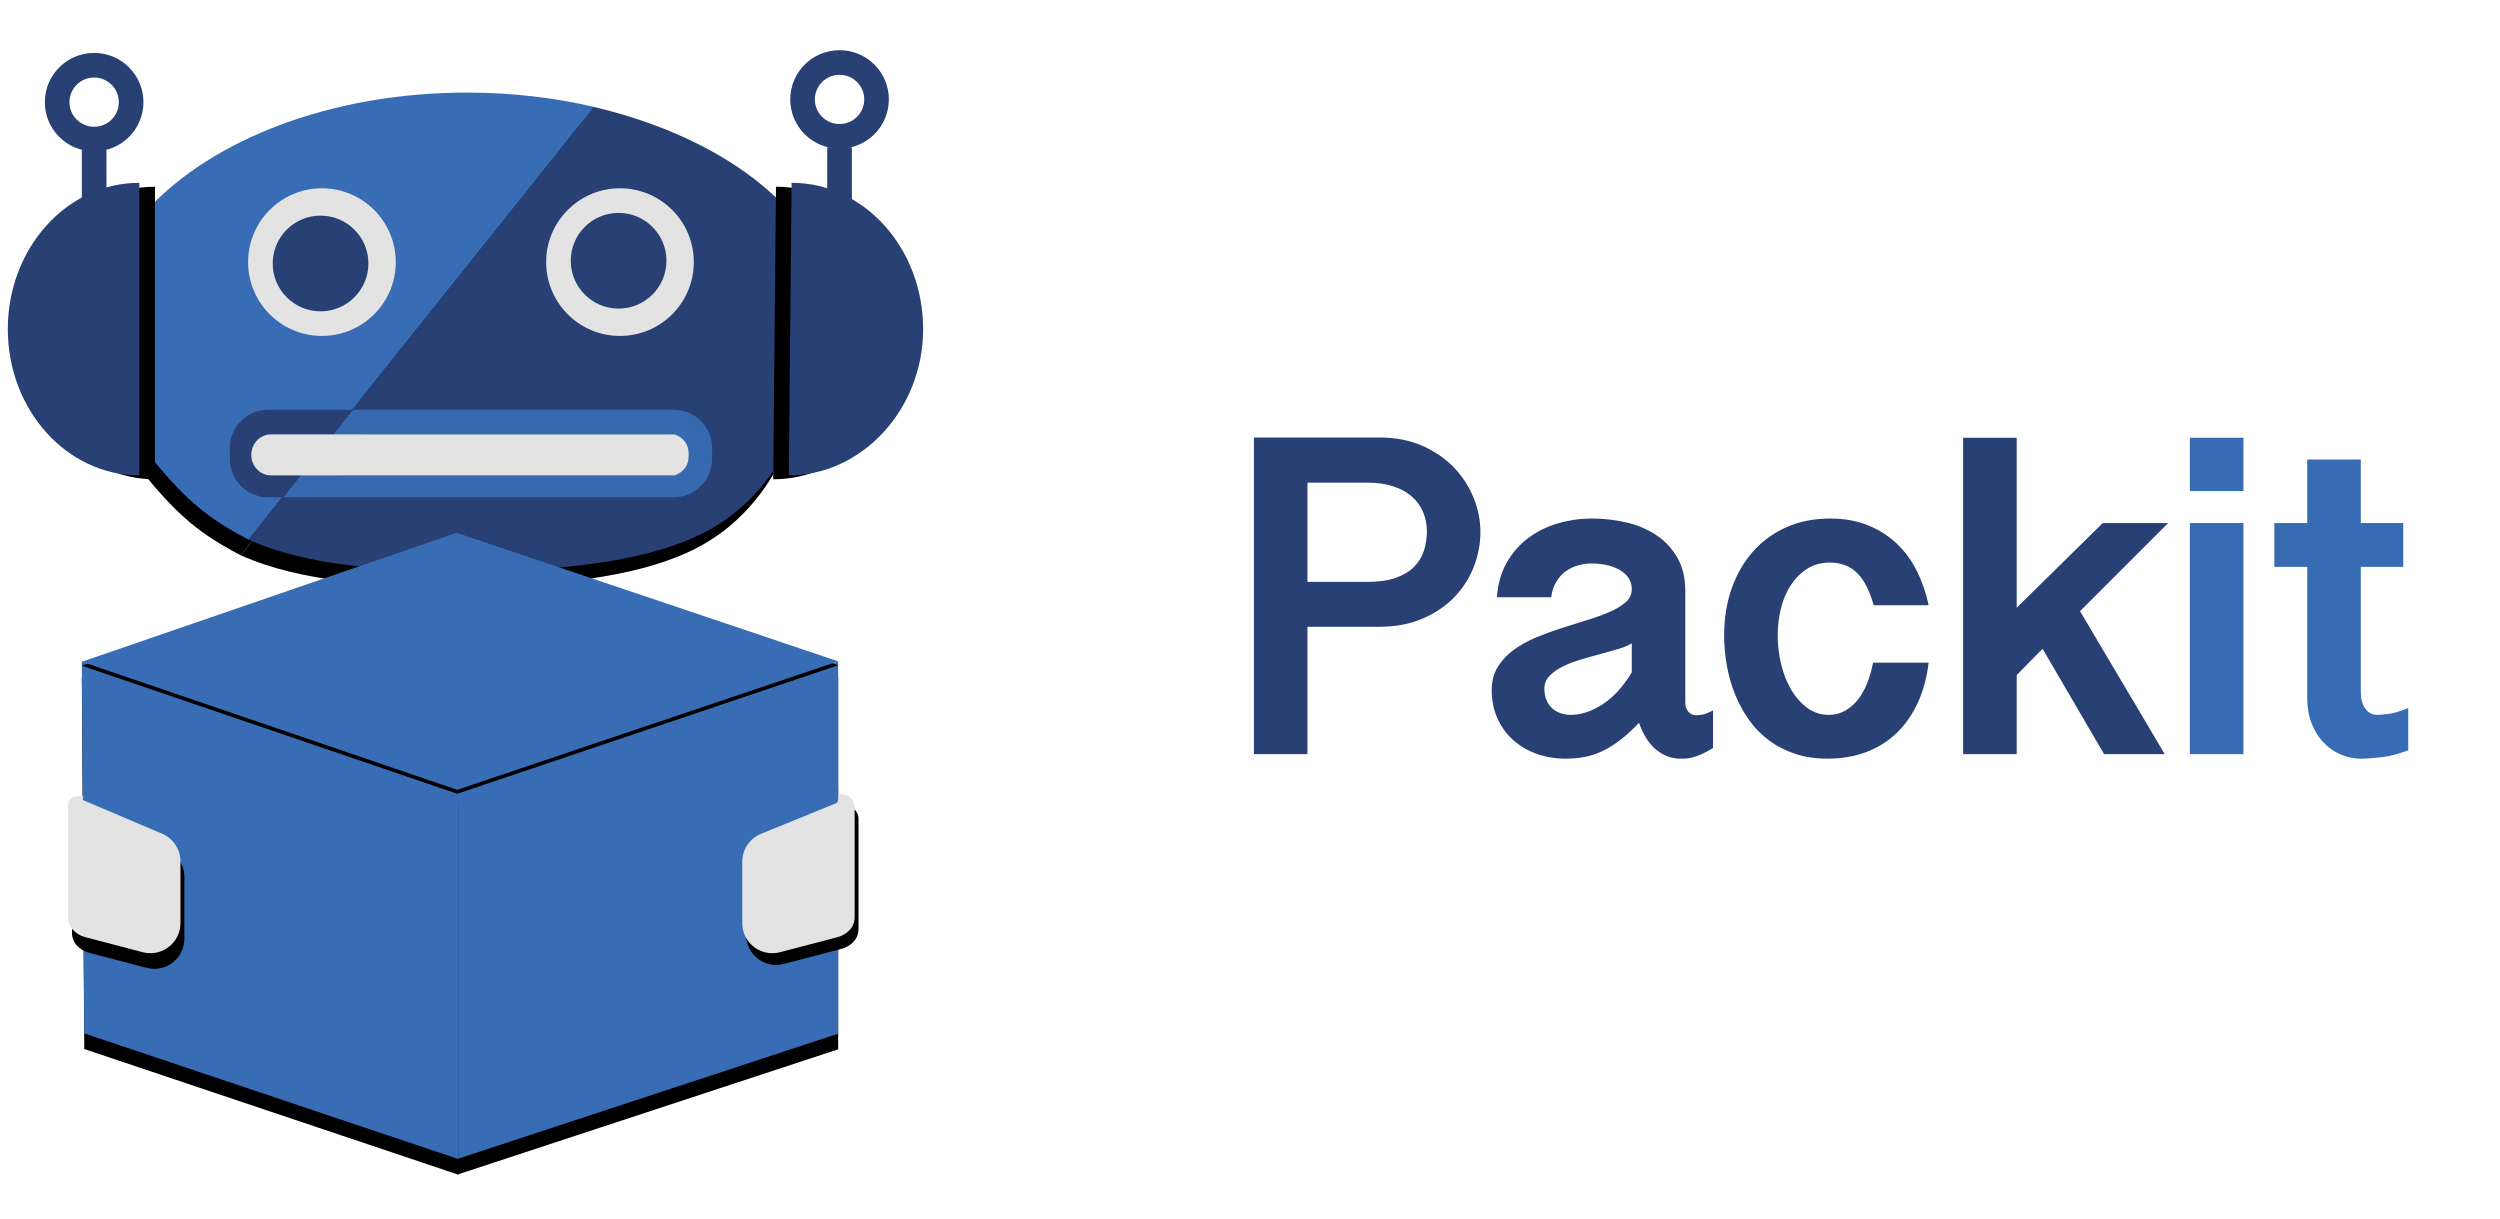 <?xml version="1.0" encoding="UTF-8"?>
<svg width="640px" height="312px" viewBox="0 0 640 312" version="1.1" xmlns="http://www.w3.org/2000/svg" xmlns:xlink="http://www.w3.org/1999/xlink">
    <!-- Generator: Sketch 61 (89581) - https://sketch.com -->
    <title>Artboard</title>
    <desc>Created with Sketch.</desc>
    <defs>
        <path d="M150.134,11.392 C139.963,9.003 128.98,7.7 117.523,7.7 C82.757,7.7 52.35,19.7 35.78,37.609 L35.827,100.045 C40.166,105.519 44.095,109.793 47.614,112.866 C50.738,115.594 54.675,118.544 61.631,122.158 L150.134,11.392 Z" id="path-1"></path>
        <filter x="-17.9%" y="-12.7%" width="132.4%" height="132.3%" filterUnits="objectBoundingBox" id="filter-2">
            <feOffset dx="-2" dy="4" in="SourceAlpha" result="shadowOffsetOuter1"></feOffset>
            <feGaussianBlur stdDeviation="5.5" in="shadowOffsetOuter1" result="shadowBlurOuter1"></feGaussianBlur>
            <feColorMatrix values="0 0 0 0 0.216   0 0 0 0 0.42   0 0 0 0 0.706  0 0 0 0.55 0" type="matrix" in="shadowBlurOuter1"></feColorMatrix>
        </filter>
        <path d="M61.631,122.158 C77.051,129.034 97.197,130.201 117.402,130.201 C142.013,130.201 162.272,127.701 176.048,121.421 C185.231,117.234 192.558,110.541 198.027,101.341 L198.541,36.422 C187.379,24.896 170.123,16.085 149.96,11.357 C137.084,27.608 127.382,39.822 120.851,48 C119.579,49.593 118.245,51.263 116.85,53.01 C108.159,63.894 89.753,86.943 61.631,122.158 Z" id="path-3"></path>
        <filter x="-15.0%" y="-12.2%" width="127.0%" height="131.1%" filterUnits="objectBoundingBox" id="filter-4">
            <feOffset dx="-2" dy="4" in="SourceAlpha" result="shadowOffsetOuter1"></feOffset>
            <feGaussianBlur stdDeviation="5.5" in="shadowOffsetOuter1" result="shadowBlurOuter1"></feGaussianBlur>
            <feColorMatrix values="0 0 0 0 0.149   0 0 0 0 0.239   0 0 0 0 0.435  0 0 0 1 0" type="matrix" in="shadowBlurOuter1"></feColorMatrix>
        </filter>
        <path d="M199.944,105.7 C218.542,105.7 234.321,88.924 234.321,68.244 C234.321,47.564 219.244,30.8 200.647,30.8 L199.944,105.7 Z" id="path-5"></path>
        <filter x="-56.7%" y="-19.4%" width="190.2%" height="141.4%" filterUnits="objectBoundingBox" id="filter-6">
            <feOffset dx="-4" dy="1" in="SourceAlpha" result="shadowOffsetOuter1"></feOffset>
            <feGaussianBlur stdDeviation="4.5" in="shadowOffsetOuter1" result="shadowBlurOuter1"></feGaussianBlur>
            <feColorMatrix values="0 0 0 0 0   0 0 0 0 0   0 0 0 0 0  0 0 0 0.45 0" type="matrix" in="shadowBlurOuter1"></feColorMatrix>
        </filter>
        <path d="M2.98427949e-13,105.7 C18.598,105.7 33.675,88.933 33.675,68.25 C33.675,47.567 18.598,30.8 2.98427949e-13,30.8" id="path-7"></path>
        <filter x="-44.5%" y="-13.4%" width="165.3%" height="129.4%" filterUnits="objectBoundingBox" id="filter-8">
            <feOffset dx="-4" dy="1" in="SourceAlpha" result="shadowOffsetOuter1"></feOffset>
            <feGaussianBlur stdDeviation="3" in="shadowOffsetOuter1" result="shadowBlurOuter1"></feGaussianBlur>
            <feColorMatrix values="0 0 0 0 0   0 0 0 0 0   0 0 0 0 0  0 0 0 0.5 0" type="matrix" in="shadowBlurOuter1"></feColorMatrix>
        </filter>
        <polygon id="path-9" points="212.572 248.625 212.572 153.3 115.056 185.938 115.056 280.7"></polygon>
        <filter x="-14.4%" y="-7.5%" width="128.7%" height="121.4%" filterUnits="objectBoundingBox" id="filter-10">
            <feMorphology radius="0.5" operator="erode" in="SourceAlpha" result="shadowSpreadOuter1"></feMorphology>
            <feOffset dx="0" dy="4" in="shadowSpreadOuter1" result="shadowOffsetOuter1"></feOffset>
            <feGaussianBlur stdDeviation="4.5" in="shadowOffsetOuter1" result="shadowBlurOuter1"></feGaussianBlur>
            <feColorMatrix values="0 0 0 0 0   0 0 0 0 0   0 0 0 0 0  0 0 0 0.508 0" type="matrix" in="shadowBlurOuter1"></feColorMatrix>
        </filter>
        <polygon id="path-11" points="19.573 248.552 18.942 153.3 115.279 185.911 115.279 280.7"></polygon>
        <filter x="-14.5%" y="-7.5%" width="129.1%" height="121.4%" filterUnits="objectBoundingBox" id="filter-12">
            <feMorphology radius="0.5" operator="erode" in="SourceAlpha" result="shadowSpreadOuter1"></feMorphology>
            <feOffset dx="0" dy="4" in="shadowSpreadOuter1" result="shadowOffsetOuter1"></feOffset>
            <feGaussianBlur stdDeviation="4.5" in="shadowOffsetOuter1" result="shadowBlurOuter1"></feGaussianBlur>
            <feColorMatrix values="0 0 0 0 0   0 0 0 0 0   0 0 0 0 0  0 0 0 0.508 0" type="matrix" in="shadowBlurOuter1"></feColorMatrix>
        </filter>
        <polygon id="path-13" points="18.942 153.416 114.875 120.4 212.572 153.3 115.056 186.2"></polygon>
        <filter x="-1.0%" y="-5.9%" width="102.1%" height="114.9%" filterUnits="objectBoundingBox" id="filter-14">
            <feMorphology radius="1" operator="erode" in="SourceAlpha" result="shadowSpreadOuter1"></feMorphology>
            <feOffset dx="0" dy="1" in="shadowSpreadOuter1" result="shadowOffsetOuter1"></feOffset>
            <feGaussianBlur stdDeviation="2.5" in="shadowOffsetOuter1" result="shadowBlurOuter1"></feGaussianBlur>
            <feColorMatrix values="0 0 0 0 0   0 0 0 0 0   0 0 0 0 0  0 0 0 0.5 0" type="matrix" in="shadowBlurOuter1"></feColorMatrix>
        </filter>
        <path d="M17.555,187.839 L19.069,187.781 C19.215,187.775 19.338,187.889 19.344,188.035 C19.346,188.102 19.324,188.168 19.28,188.218 C19.12,188.404 19.141,188.684 19.327,188.844 C19.361,188.874 19.401,188.899 19.443,188.917 L39.506,197.431 C42.351,198.638 44.198,201.429 44.198,204.519 L44.198,220.322 C44.198,224.575 40.751,228.022 36.498,228.022 C35.84,228.022 35.184,227.938 34.546,227.771 L19.745,223.892 C18.576,223.586 17.518,222.953 16.695,222.068 C15.885,221.197 15.434,220.052 15.434,218.862 L15.434,190.043 C15.434,188.858 16.371,187.884 17.555,187.839 Z" id="path-15"></path>
        <filter x="-40.0%" y="-20.0%" width="186.9%" height="153.4%" filterUnits="objectBoundingBox" id="filter-16">
            <feMorphology radius="0.5" operator="dilate" in="SourceAlpha" result="shadowSpreadOuter1"></feMorphology>
            <feOffset dx="1" dy="4" in="shadowSpreadOuter1" result="shadowOffsetOuter1"></feOffset>
            <feGaussianBlur stdDeviation="3" in="shadowOffsetOuter1" result="shadowBlurOuter1"></feGaussianBlur>
            <feColorMatrix values="0 0 0 0 0   0 0 0 0 0   0 0 0 0 0  0 0 0 0.5 0" type="matrix" in="shadowBlurOuter1"></feColorMatrix>
        </filter>
        <path d="M190.63,187.41 L191.905,187.161 C192.245,187.095 192.575,187.317 192.642,187.657 C192.67,187.804 192.646,187.956 192.572,188.086 C192.246,188.664 192.45,189.396 193.027,189.721 C193.071,189.746 193.117,189.768 193.164,189.787 L200.111,192.622 L200.111,192.622 L211.99,197.468 C214.888,198.65 216.782,201.468 216.782,204.597 L216.782,219.292 L216.782,219.292 L216.782,220.322 C216.782,224.575 213.334,228.022 209.082,228.022 C208.423,228.022 207.767,227.938 207.13,227.771 L192.329,223.892 C191.16,223.586 190.102,222.953 189.278,222.068 C188.468,221.197 188.018,220.052 188.018,218.862 L188.018,190.582 C188.018,189.036 189.113,187.707 190.63,187.41 Z" id="path-17"></path>
        <filter x="-34.8%" y="-13.3%" width="162.6%" height="135.7%" filterUnits="objectBoundingBox" id="filter-18">
            <feOffset dx="-1" dy="3" in="SourceAlpha" result="shadowOffsetOuter1"></feOffset>
            <feGaussianBlur stdDeviation="2.5" in="shadowOffsetOuter1" result="shadowBlurOuter1"></feGaussianBlur>
            <feColorMatrix values="0 0 0 0 0   0 0 0 0 0   0 0 0 0 0  0 0 0 0.5 0" type="matrix" in="shadowBlurOuter1"></feColorMatrix>
        </filter>
    </defs>
    <g id="Artboard" stroke="none" stroke-width="1" fill="none" fill-rule="evenodd">
        <g id="Packit" transform="translate(321, 112)" fill-rule="nonzero">
            <path d="M13.713,81.057 L13.713,48.46 L32.074,48.46 C36.219,48.46 39.899,47.772 43.114,46.397 C46.329,45.022 49.041,43.201 51.249,40.935 C53.457,38.669 55.132,36.074 56.275,33.149 C57.418,30.225 57.989,27.232 57.989,24.172 C57.989,21.267 57.418,18.381 56.275,15.514 C55.132,12.648 53.467,10.062 51.278,7.757 C49.089,5.452 46.388,3.583 43.172,2.15 C39.957,0.717 36.258,0 32.074,0 L32.074,0 L0,0 L0,81.057 L13.713,81.057 Z M29.169,36.955 L13.713,36.955 L13.713,11.563 L29.169,11.563 C31.609,11.563 33.769,11.873 35.648,12.493 C37.526,13.112 39.105,13.974 40.383,15.078 C41.662,16.182 42.63,17.499 43.289,19.03 C43.947,20.56 44.276,22.216 44.276,23.998 C44.276,25.818 44.015,27.513 43.492,29.082 C42.969,30.651 42.117,32.016 40.935,33.178 C39.754,34.34 38.204,35.26 36.287,35.938 C34.369,36.616 31.997,36.955 29.169,36.955 L29.169,36.955 Z M109.281,82.219 C109.63,82.219 110.046,82.21 110.531,82.19 C111.015,82.171 111.596,82.074 112.274,81.9 C112.952,81.725 113.717,81.454 114.569,81.086 C115.421,80.718 116.409,80.186 117.532,79.488 L117.532,79.488 L117.532,69.843 C116.331,70.501 115.363,70.879 114.627,70.976 C113.891,71.073 113.465,71.121 113.349,71.121 C112.419,71.121 111.702,70.802 111.199,70.162 C110.695,69.523 110.443,68.816 110.443,68.042 L110.443,68.042 L110.443,39.337 C110.443,36.045 109.785,33.227 108.468,30.883 C107.151,28.539 105.388,26.612 103.18,25.102 C100.972,23.591 98.425,22.487 95.539,21.79 C92.653,21.092 89.622,20.744 86.446,20.744 C83.541,20.744 80.684,21.15 77.875,21.964 C75.067,22.777 72.539,24.017 70.292,25.683 C68.046,27.348 66.196,29.45 64.743,31.987 C63.291,34.524 62.448,37.497 62.216,40.906 L62.216,40.906 L76.103,40.906 C76.297,39.396 76.723,38.088 77.381,36.984 C78.04,35.88 78.844,34.979 79.793,34.282 C80.742,33.585 81.797,33.072 82.959,32.742 C84.122,32.413 85.284,32.249 86.446,32.249 C87.608,32.249 88.799,32.365 90.019,32.597 C91.24,32.83 92.344,33.207 93.331,33.73 C94.319,34.253 95.133,34.931 95.772,35.764 C96.411,36.597 96.73,37.633 96.73,38.873 C96.73,40.151 96.217,41.245 95.191,42.156 C94.164,43.066 92.808,43.889 91.123,44.625 C89.438,45.361 87.521,46.058 85.371,46.717 C83.221,47.375 81.032,48.063 78.805,48.78 C76.578,49.496 74.389,50.3 72.239,51.191 C70.089,52.082 68.172,53.147 66.487,54.387 C64.802,55.626 63.446,57.079 62.419,58.745 C61.393,60.41 60.879,62.386 60.879,64.671 C60.879,67.306 61.364,69.707 62.332,71.876 C63.3,74.046 64.637,75.895 66.341,77.426 C68.046,78.956 70.05,80.137 72.355,80.97 C74.66,81.803 77.149,82.219 79.822,82.219 C81.449,82.219 83.018,82.084 84.528,81.812 C86.039,81.541 87.55,81.057 89.061,80.36 C90.571,79.663 92.101,78.723 93.651,77.542 C95.2,76.36 96.847,74.859 98.59,73.039 C99.016,74.278 99.549,75.45 100.188,76.554 C100.827,77.658 101.582,78.626 102.454,79.459 C103.325,80.292 104.333,80.96 105.475,81.464 C106.618,81.967 107.887,82.219 109.281,82.219 Z M81.1,71.005 C80.287,71.005 79.473,70.879 78.66,70.627 C77.846,70.375 77.12,69.978 76.481,69.436 C75.842,68.894 75.328,68.196 74.941,67.344 C74.554,66.492 74.36,65.465 74.36,64.265 C74.36,63.025 74.796,61.95 75.667,61.04 C76.539,60.129 77.653,59.335 79.008,58.657 C80.364,57.98 81.885,57.389 83.57,56.885 C85.255,56.382 86.93,55.907 88.596,55.462 C90.261,55.016 91.811,54.58 93.244,54.154 C94.677,53.728 95.84,53.244 96.73,52.702 L96.73,52.702 L96.73,60.139 C94.522,63.78 92.034,66.502 89.264,68.303 C86.494,70.104 83.773,71.005 81.1,71.005 Z M146.817,82.219 C150.459,82.219 153.771,81.658 156.753,80.534 C159.736,79.411 162.332,77.784 164.54,75.653 C166.748,73.523 168.549,70.947 169.943,67.925 C171.338,64.904 172.268,61.476 172.732,57.641 L172.732,57.641 L158.497,57.641 C158.148,59.461 157.664,61.175 157.044,62.783 C156.424,64.391 155.64,65.804 154.691,67.025 C153.742,68.245 152.638,69.213 151.379,69.93 C150.12,70.647 148.715,71.005 147.166,71.005 C145.152,71.005 143.341,70.424 141.733,69.262 C140.126,68.1 138.75,66.569 137.608,64.671 C136.465,62.773 135.593,60.594 134.993,58.135 C134.392,55.675 134.092,53.167 134.092,50.61 C134.092,48.169 134.383,45.826 134.964,43.579 C135.545,41.332 136.407,39.357 137.55,37.652 C138.692,35.948 140.087,34.582 141.733,33.556 C143.379,32.529 145.268,32.016 147.398,32.016 C150.226,32.016 152.541,32.878 154.342,34.602 C156.143,36.326 157.586,39.105 158.671,42.94 L158.671,42.94 L172.732,42.94 C172.074,39.802 171.067,36.878 169.711,34.166 C168.355,31.454 166.631,29.111 164.54,27.135 C162.448,25.16 159.988,23.601 157.16,22.458 C154.332,21.315 151.117,20.744 147.515,20.744 C143.409,20.744 139.69,21.48 136.358,22.952 C133.027,24.424 130.18,26.486 127.817,29.14 C125.454,31.793 123.624,34.95 122.326,38.611 C121.028,42.272 120.379,46.271 120.379,50.61 C120.379,53.244 120.612,55.849 121.077,58.425 C121.542,61.001 122.248,63.461 123.198,65.804 C124.147,68.148 125.338,70.327 126.771,72.341 C128.204,74.356 129.899,76.089 131.855,77.542 C133.811,78.994 136.029,80.137 138.508,80.97 C140.987,81.803 143.757,82.219 146.817,82.219 Z M195.277,81.057 L195.277,60.836 C195.936,60.178 196.614,59.481 197.311,58.745 C197.931,58.086 198.628,57.369 199.403,56.595 L199.403,56.595 L201.901,54.096 L217.648,81.057 L233.162,81.057 C229.637,75.053 226.025,68.952 222.325,62.754 C218.626,56.556 215.014,50.455 211.489,44.451 L211.489,44.451 L234.034,21.906 L217.299,21.906 L195.277,43.579 L195.277,0.058 L181.564,0.058 L181.564,81.057 L195.277,81.057 Z" id="Pack" fill="#284074"></path>
            <path d="M253.325,13.713 L253.325,0.058 L239.612,0.058 L239.612,13.713 L253.325,13.713 Z M253.325,81.057 L253.325,21.906 L239.612,21.906 L239.612,81.057 L253.325,81.057 Z M283.365,82.219 C284.76,82.219 286.532,82.093 288.682,81.842 C290.832,81.59 293.108,80.999 295.509,80.069 L295.509,80.069 L295.509,69.262 C293.263,70.153 291.5,70.666 290.222,70.802 C288.943,70.937 288.091,71.005 287.665,71.005 C286.309,71.005 285.254,70.463 284.498,69.378 C283.743,68.293 283.365,66.938 283.365,65.311 L283.365,65.311 L283.365,33.12 L294.231,33.12 L294.231,21.906 L283.365,21.906 L283.365,5.636 L269.652,5.636 L269.652,21.906 L261.227,21.906 L261.227,33.12 L269.652,33.12 L269.652,66.821 C269.652,69.146 270.02,71.257 270.756,73.155 C271.492,75.053 272.49,76.67 273.749,78.007 C275.008,79.343 276.47,80.379 278.136,81.115 C279.801,81.851 281.545,82.219 283.365,82.219 Z" id="it" fill="#376BB4"></path>
        </g>
        <g id="Group-2" transform="translate(2, 16)">
            <ellipse id="Oval" stroke="#284074" stroke-width="6.3" cx="212.923" cy="9.45" rx="9.471" ry="9.45"></ellipse>
            <ellipse id="Oval-Copy-2" stroke="#284074" stroke-width="6.3" cx="22.099" cy="10.15" rx="9.471" ry="9.45"></ellipse>
            <rect id="Rectangle" fill="#284074" x="209.766" y="21.7" width="6.314" height="20.3"></rect>
            <rect id="Rectangle-Copy-82" fill="#284074" x="18.942" y="22.4" width="6.314" height="20.3"></rect>
            <g id="Path">
                <use fill="black" fill-opacity="1" filter="url(#filter-2)" xlink:href="#path-1"></use>
                <use fill="#386CB5" fill-rule="evenodd" xlink:href="#path-1"></use>
            </g>
            <g id="Path">
                <use fill="black" fill-opacity="1" filter="url(#filter-4)" xlink:href="#path-3"></use>
                <use fill="#284074" fill-rule="evenodd" xlink:href="#path-3"></use>
            </g>
            <g id="Path">
                <use fill="black" fill-opacity="1" filter="url(#filter-6)" xlink:href="#path-5"></use>
                <use fill="#284074" fill-rule="evenodd" xlink:href="#path-5"></use>
            </g>
            <g id="Path-Copy-4" transform="translate(16.837, 68.25) scale(-1, 1) translate(-16.837, -68.25) ">
                <use fill="black" fill-opacity="1" filter="url(#filter-8)" xlink:href="#path-7"></use>
                <use fill="#284074" fill-rule="evenodd" xlink:href="#path-7"></use>
            </g>
            <path d="M72.209,38.345 C78.24,34.855 87.209,35.967 90.84,42.257 C94.471,48.546 92.189,59.015 86.158,62.505 C80.127,65.996 71.955,67.138 68.176,58.66 C64.397,50.183 66.178,41.836 72.209,38.345 Z" id="Path-Copy" fill="#284074" transform="translate(79.388, 50.76) rotate(120) translate(-79.388, -50.76) "></path>
            <path d="M153.14,37.463 C159.463,33.815 166.014,41.348 167.833,43.986 C169.652,46.623 171.79,52.978 166.98,58.908 C162.169,64.838 161.92,64.199 156.196,63.486 C152.38,63.011 148.708,61.25 145.179,58.204 C143.126,55.314 142.853,51.906 144.36,47.979 C146.621,42.09 146.817,41.111 153.14,37.463 Z" id="Path-Copy-3" fill="#284074" transform="translate(156.659, 50.21) rotate(69) translate(-156.659, -50.21) "></path>
            <g id="Path-5-Copy">
                <use fill="black" fill-opacity="1" filter="url(#filter-10)" xlink:href="#path-9"></use>
                <use fill="#386CB5" fill-rule="evenodd" xlink:href="#path-9"></use>
            </g>
            <g id="Path-6-Copy">
                <use fill="black" fill-opacity="1" filter="url(#filter-12)" xlink:href="#path-11"></use>
                <use fill="#386CB5" fill-rule="evenodd" xlink:href="#path-11"></use>
            </g>
            <g id="Path-7-Copy">
                <use fill="black" fill-opacity="1" filter="url(#filter-14)" xlink:href="#path-13"></use>
                <use fill="#386CB5" fill-rule="evenodd" xlink:href="#path-13"></use>
            </g>
            <path d="M88.374,88.9 L170.501,88.9 C175.913,88.9 180.301,93.288 180.301,98.7 L180.301,101.5 C180.301,106.912 175.913,111.3 170.501,111.3 L70.575,111.3" id="Path" fill="#3769B1"></path>
            <path d="M70.441,111.3 L66.626,111.3 C61.214,111.3 56.826,106.912 56.826,101.5 L56.826,98.7 C56.826,93.288 61.214,88.9 66.626,88.9 L88.224,88.9 L70.441,111.3 Z" id="Path" fill="#284074"></path>
            <path d="M91.228,95.2 L169.405,95.2 C172.125,95.2 174.331,97.551 174.331,100.45 C174.331,103.349 172.125,105.7 169.405,105.7 L84.731,105.7 L91.228,95.2 Z" id="Path" fill="#284074"></path>
            <path d="M170.678,105.7 L67.378,105.7 C64.591,105.7 62.331,103.349 62.331,100.45 C62.331,97.551 64.591,95.2 67.378,95.2 L170.678,95.2 C173.113,96.05 174.331,97.8 174.331,100.45 C174.331,103.1 173.113,104.85 170.678,105.7 Z" id="Path" fill="#E3E3E3"></path>
            <g id="Rectangle">
                <use fill="black" fill-opacity="1" filter="url(#filter-16)" xlink:href="#path-15"></use>
                <use fill="#E3E3E3" fill-rule="evenodd" xlink:href="#path-15"></use>
            </g>
            <g id="Rectangle" transform="translate(202.4, 208.6) scale(-1, 1) translate(-202.4, -208.6) ">
                <use fill="black" fill-opacity="1" filter="url(#filter-18)" xlink:href="#path-17"></use>
                <use fill="#E3E3E3" fill-rule="evenodd" xlink:href="#path-17"></use>
            </g>
            <path d="M210.468,185.5 C210.468,187.339 210.468,188.332 210.468,188.479 C210.468,188.7 210.613,189.286 210.721,189.465 C210.828,189.643 211.918,189.89 212.31,189.465 C212.571,189.181 212.637,188.325 212.509,186.895 L210.468,185.5 Z" id="Path-2" fill="#386CB5" transform="translate(211.52, 187.6) scale(-1, 1) translate(-211.52, -187.6) "></path>
            <path d="M156.713,34.3 C165.991,34.3 173.513,41.822 173.513,51.1 C173.513,60.378 165.991,67.9 156.713,67.9 C147.434,67.9 139.913,60.378 139.913,51.1 C139.913,41.822 147.434,34.3 156.713,34.3 Z M156.363,36.4 C148.437,36.4 142.013,42.825 142.013,50.75 C142.013,58.675 148.437,65.1 156.363,65.1 C164.288,65.1 170.713,58.675 170.713,50.75 C170.713,42.825 164.288,36.4 156.363,36.4 Z" id="Combined-Shape" stroke="#E3E3E3" stroke-width="4.2" fill="#386CB5"></path>
            <path d="M80.413,34.3 C89.691,34.3 97.213,41.822 97.213,51.1 C97.213,60.378 89.691,67.9 80.413,67.9 C71.134,67.9 63.613,60.378 63.613,51.1 C63.613,41.822 71.134,34.3 80.413,34.3 Z M80.063,37.1 C72.137,37.1 65.713,43.525 65.713,51.45 C65.713,59.375 72.137,65.8 80.063,65.8 C87.988,65.8 94.413,59.375 94.413,51.45 C94.413,43.525 87.988,37.1 80.063,37.1 Z" id="Combined-Shape-Copy" stroke="#E3E3E3" stroke-width="4.2" fill="#284074"></path>
        </g>
    </g>
</svg>
